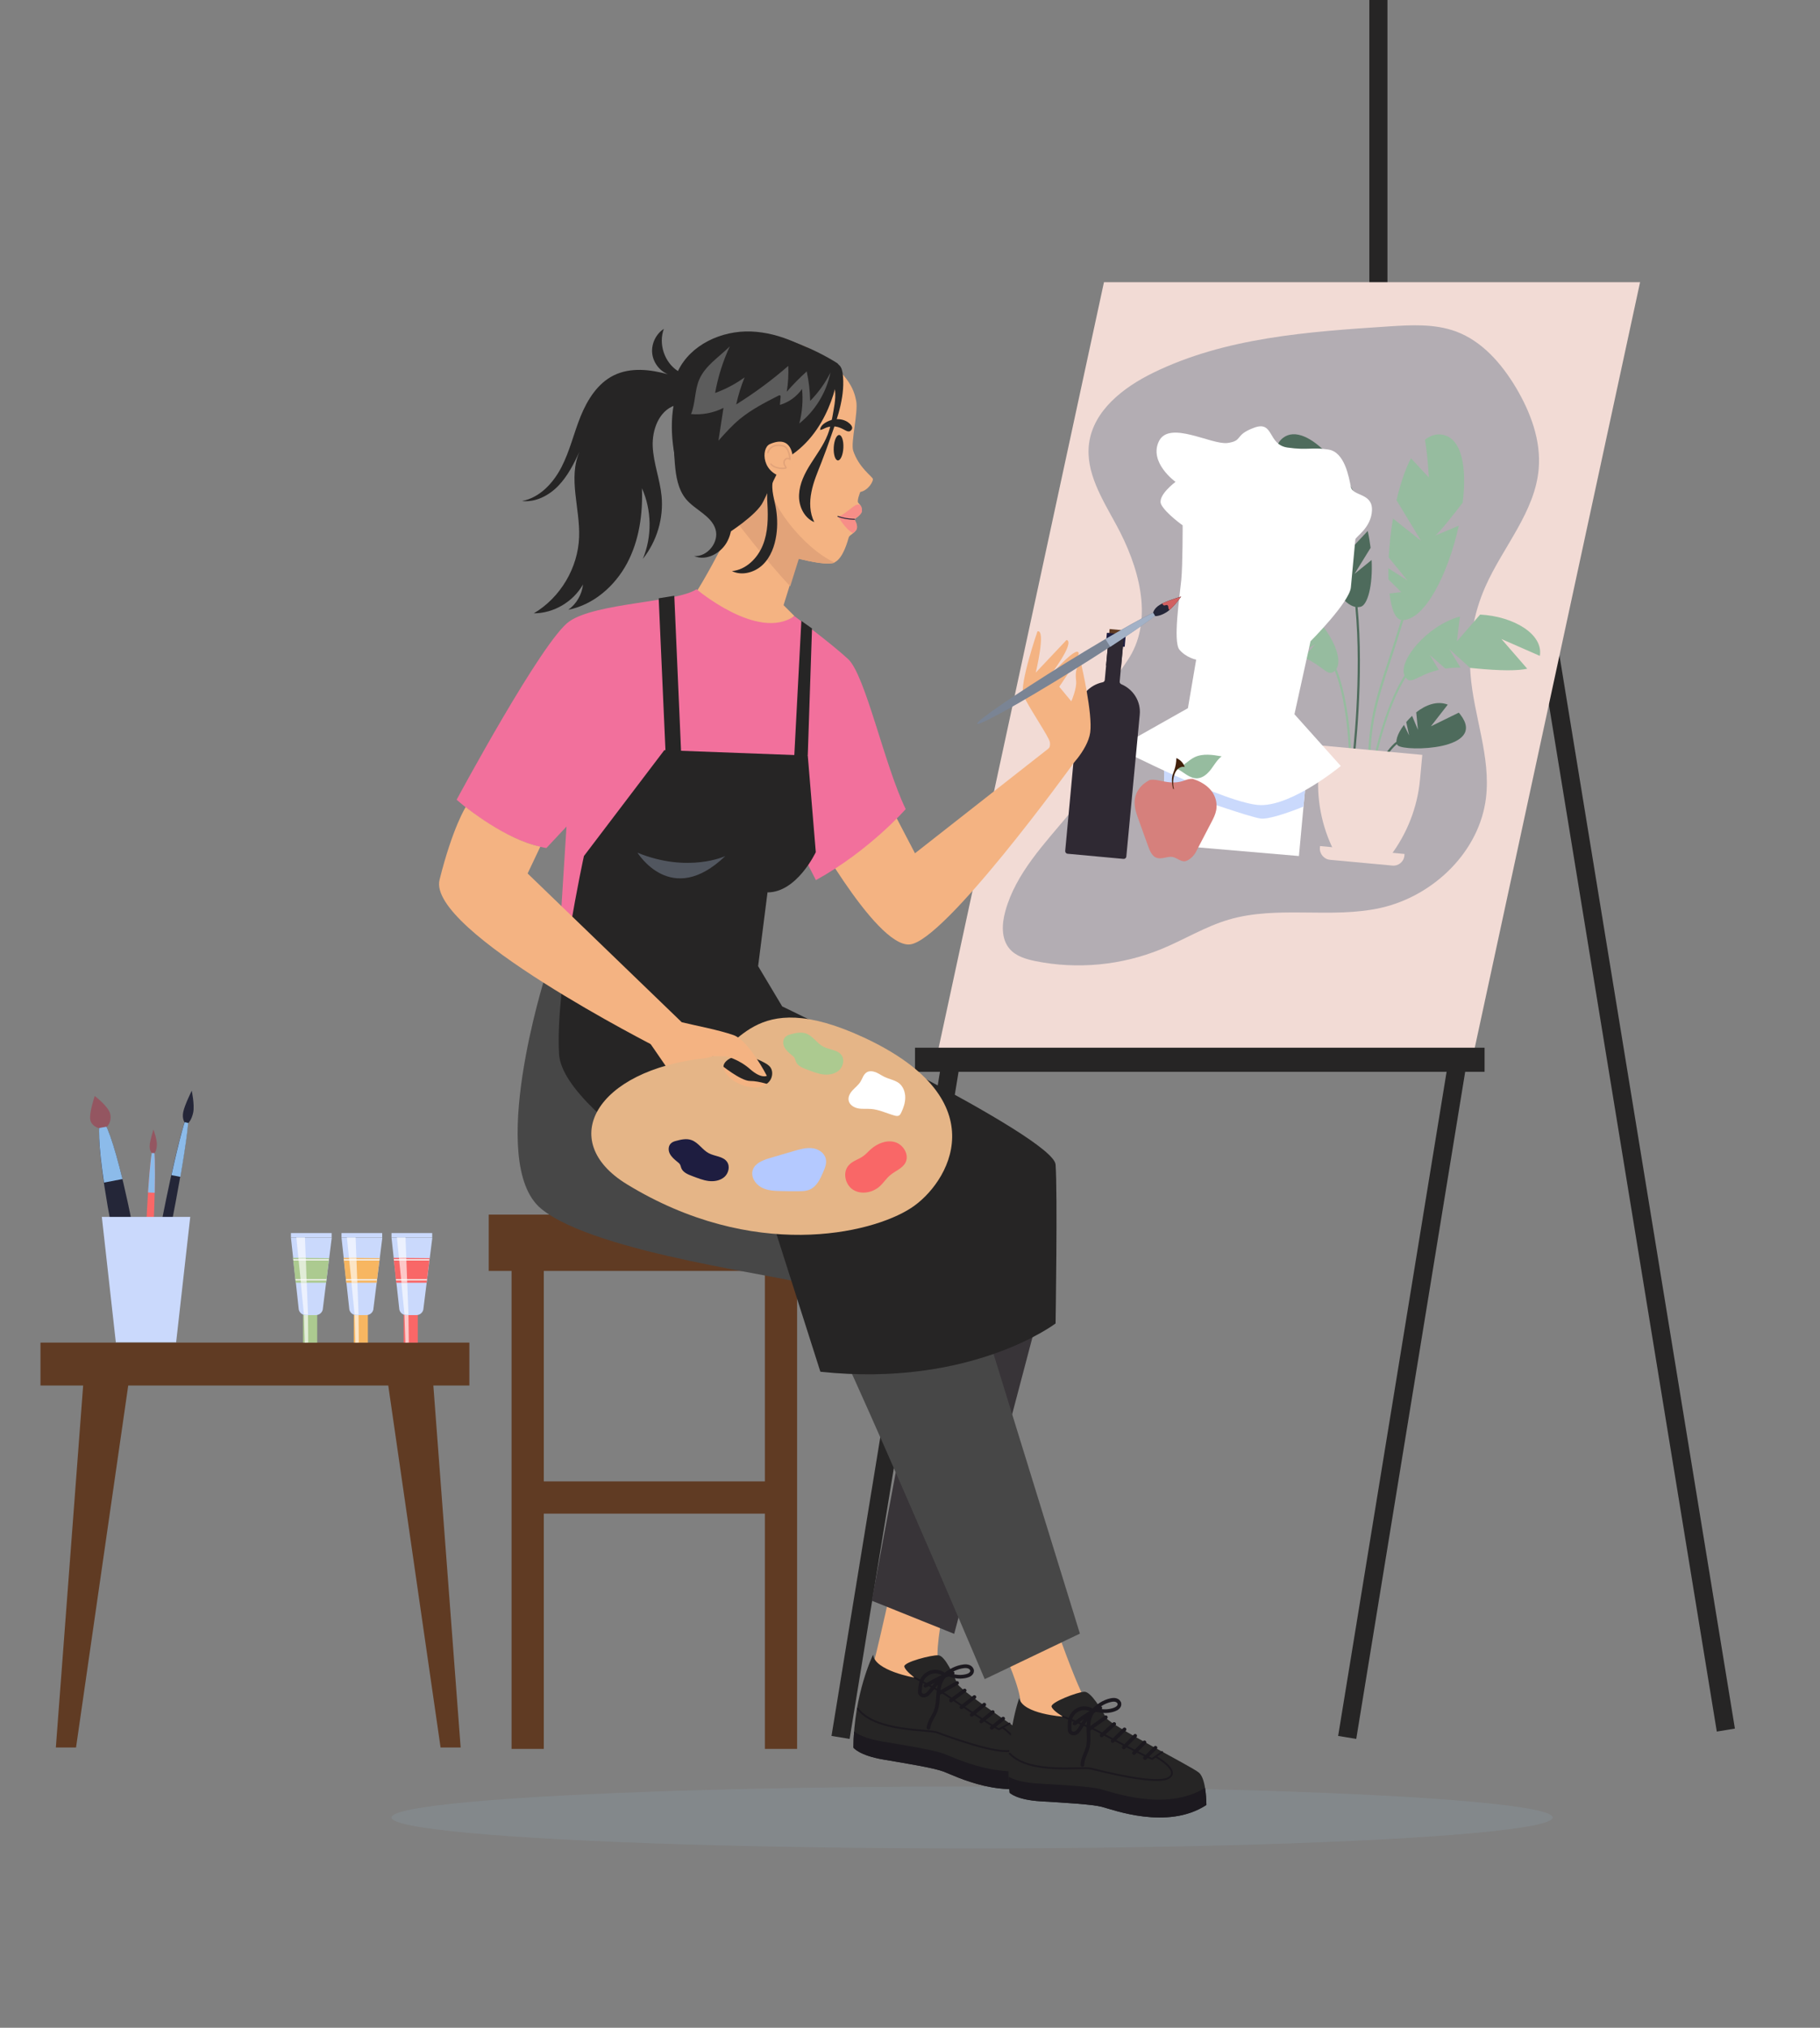 <?xml version="1.0" encoding="utf-8"?>
<!-- Generator: Adobe Illustrator 25.2.0, SVG Export Plug-In . SVG Version: 6.00 Build 0)  -->
<svg version="1.1" id="Layer_1" xmlns="http://www.w3.org/2000/svg" xmlns:xlink="http://www.w3.org/1999/xlink" x="0px" y="0px"
	 viewBox="0 0 1587.1 1767.8" style="enable-background:new 0 0 791.2 500;" xml:space="preserve">
<rect x="0" y="0" width="1587.1" height="1767.8" fill="#808080" stroke="none"/>
<style type="text/css">
	.st0{fill:#FFFFFF;}
	.st1{opacity:0.1;fill:#A7D3F9;}
	.st2{fill:#262525;}
	.st3{fill:none;stroke:#262525;stroke-width:16;stroke-miterlimit:10;}
	.st4{fill:#F2DBD5;}
	.st5{opacity:0.52;fill:#7A8494;}
	.st6{fill:#4E6B5C;}
	.st7{fill:#96BC9F;}
	.st8{fill:#CAD9FC;}
	.st9{fill:#603B23;}
	.st10{fill:#2F2933;}
	.st11{fill:#1E1D40;}
	.st12{fill:#D6807C;}
	.st13{fill:#42210B;}
	.st14{fill:#F4B382;}
	.st15{fill:#1C191F;}
	.st16{fill:none;stroke:#1C191F;stroke-width:1.609;stroke-linecap:round;stroke-linejoin:round;stroke-miterlimit:10;}
	.st17{fill:none;stroke:#1C191F;stroke-width:3.218;stroke-linecap:round;stroke-linejoin:round;stroke-miterlimit:10;}
	.st18{fill:#383438;}
	.st19{fill:#474747;}
	.st20{fill:#F2709C;}
	.st21{fill:#E2A379;}
	.st22{opacity:0.61;fill:#F9788E;}
	.st23{fill:none;stroke:#E2A379;stroke-width:1.271;stroke-linecap:round;stroke-linejoin:round;stroke-miterlimit:10;}
	.st24{fill:none;stroke:#242638;stroke-width:0.827;stroke-linecap:round;stroke-linejoin:round;stroke-miterlimit:10;}
	.st25{fill:#E5B587;}
	.st26{opacity:0.25;fill:#FFFFFF;}
	.st27{fill:#ACCA90;}
	.st28{fill:#F96767;}
	.st29{fill:#B4C9FF;}
	.st30{fill:#7A8494;}
	.st31{fill:#A3B1C6;}
	.st32{fill:#242638;}
	.st33{fill:#D16161;}
	.st34{fill:#8CBBEA;}
	.st35{fill:#945661;}
	.st36{fill:#F7B661;}
	.st37{opacity:0.64;fill:#FFFFFF;}
	.st38{fill:#F2F2F2;}
</style>
<rect x="4187.4" y="189.2" class="st0" width="2489.6" height="2000"/>
<g>
	<ellipse class="st1" cx="847.7" cy="1584.5" rx="506.3" ry="27"/>
	<g>
		<rect x="1194.1" class="st2" width="15.8" height="401.5"/>
		<line class="st3" x1="1341.4" y1="507.8" x2="1505" y2="1508.3"/>
		<polygon class="st4" points="1430.2,246 962.7,246 817.8,916.9 1285.3,916.9 		"/>
		<rect x="797.9" y="913.4" class="st2" width="496.7" height="21"/>
		<line class="st3" x1="1271.3" y1="923.9" x2="1174.8" y2="1514.7"/>
		<line class="st3" x1="829.5" y1="923.9" x2="733" y2="1514.7"/>
	</g>
	<path class="st5" d="M1295.3,511.4c15.3-34.6,43.3-65,46.5-102.7c2.1-24.8-7.1-49.3-19.8-70.7c-12.5-20.9-29.4-40.5-52.3-49
		c-18.7-6.9-39.3-5.7-59.1-4.4c-70,4.6-142,9.6-205,40.4c-26,12.7-52.1,32.9-55.9,61.6c-3.3,25.2,11.6,48.6,23.7,70.9
		c19.4,35.6,32.7,80.9,11.6,115.5c-5.2,8.5-12.5,16.3-14,26.2c-0.9,5.9,0.3,12,0.9,18c3.1,34.1-17.4,65.7-39.2,92
		c-21.9,26.4-46.9,52.1-56,85.1c-3.1,11.1-3.8,24.3,3.8,33c5.5,6.4,14.2,8.9,22.4,10.6c36.5,7.4,75.2,3.7,109.6-10.4
		c19.8-8.1,38.2-19.6,58.8-25.7c42.9-12.7,89.7-0.5,133.2-10.4c45.8-10.5,85.6-49,91.3-95.6c4.4-36.3-10.8-71.9-13.5-108.4
		C1280.3,561.4,1284.8,535.1,1295.3,511.4z"/>
	<g>
		<g>
			<path class="st6" d="M1163.2,462.7c-5.4-2-18.2-3.7-26.7-4.7c-0.3-0.6-0.7-1.2-1-1.7c-1.7-2.6-3.7-6-5.9-9.9l26.8-0.9l-31.8-8.4
				c-10-19.6-19-45.3-5.7-55.4c10.2-7.8,25.3-0.3,39.3,14.7l-2.3,35l11.6-23.7c5.9,8.1,11.4,17.4,15.8,27.1l-7.1,24.6l10.7-16.1
				c0.1,0.3,0.3,0.7,0.4,1c0.9,2.4,1.7,4.7,2.4,7.1l-13.6,29.2l16.6-17.7c1.1,5,1.9,9.9,2.5,14.7l-14,22.7l14.9-12.1
				c1.1,22.3-3.5,39.3-9.6,40.8c-18.8,4.6-36.4-44-47.2-66C1149.2,462.5,1163.2,462.7,1163.2,462.7z"/>
			<path class="st6" d="M1180,662.8C1180,662.8,1180,662.8,1180,662.8c-0.5-0.1-0.9-0.5-0.8-1c0.1-0.7,8.6-71.2,2.7-132.9
				c-6-61.6-52.8-133.4-53.3-134.1c-0.3-0.4-0.2-1,0.3-1.3c0.4-0.3,1-0.2,1.3,0.3c0.5,0.7,47.6,72.9,53.6,134.9
				c6,61.9-2.6,132.6-2.7,133.3C1181,662.5,1180.5,662.8,1180,662.8z"/>
			<path class="st7" d="M1221.9,516.2l-11.1-11c-0.1-3.2-0.1-6.4-0.1-9.8l16.6,10.6l-16.3-20c0.6-10.9,1.8-22.6,3.7-34l24.5,19.5
				l-21.4-35.4c3.2-13.8,7.4-26.6,12.6-36.6l15.6,16.8c-0.9-15-2.1-25.6-3.4-32.9c4.5-3.6,9.4-5.3,14.7-4.5
				c17.7,2.7,22,28.9,18.2,59.4c-7.7,10-20.3,26-23.9,28.6l20.5-8.6c-9,41.2-29.5,82.8-49.4,82.3c-5.8-0.1-9.4-9.3-11-23.2
				L1221.9,516.2z"/>
			<path class="st7" d="M1193.7,672.5c-0.5,0-0.8-0.4-0.8-0.9c-0.3-40.9,6.4-61.4,17.6-95.3c3.4-10.3,7.2-21.9,11.4-35.8
				c18-59.5,33-143.4,33.2-144.2c0.1-0.5,0.6-0.8,1.1-0.7c0.5,0.1,0.8,0.6,0.7,1.1c-0.1,0.8-15.2,84.8-33.2,144.4
				c-4.2,13.9-8,25.6-11.4,35.9c-11.4,34.9-17.7,54.1-17.5,94.7C1194.7,672.1,1194.3,672.5,1193.7,672.5
				C1193.8,672.5,1193.7,672.5,1193.7,672.5z"/>
			<path class="st7" d="M1273.1,537.5c-1,7.4-2.6,21.6-2.6,21.6l20.2-23.3c29.2,1.5,55.3,17.1,52.1,36l-33.5-14.7l22.5,25.9
				c-7.7,1.7-21.7,2.1-47.5-0.5c-0.8-0.1-1.6-0.1-2.3-0.2l-18.2-16.4l9.8,16.1c-4.9,0-9.3,0.3-13.2,0.9l-13.6-11.9l7.9,13
				c-19.9,4.6-25,15-29.9,4.9C1219,576.7,1244,545.4,1273.1,537.5z"/>
			<path class="st7" d="M1196.7,672.3C1196.7,672.3,1196.7,672.3,1196.7,672.3c-0.6-0.1-0.9-0.6-0.8-1.1c0.1-0.5,9.5-53,29.6-83.5
				c20.2-30.7,60.3-30.8,81.8-30.9l0.9,0c0.5,0,0.9,0.4,0.9,0.9c0,0.5-0.4,0.9-0.9,0.9l-0.9,0c-21.2,0.1-60.6,0.3-80.3,30.1
				c-19.9,30.1-29.2,82.2-29.3,82.8C1197.6,672,1197.2,672.3,1196.7,672.3z"/>
			<path class="st7" d="M1127.3,523.9c-0.4,7.5-1.4,21.7-1.4,21.7l-15.6-26.6c-29-4-57.6,6.6-57.9,25.8l35.6-8.3l-26.9,21.3
				c7.2,3,20.9,6.1,46.8,8.3c0.8,0.1,1.6,0.2,2.3,0.2l20.9-12.8l-12.6,14c4.9,0.9,9.1,2.1,12.8,3.4l15.6-9.2l-10.2,11.3
				c18.7,8.2,21.8,19.3,28.5,10.3C1173.3,572.5,1154.5,537.1,1127.3,523.9z"/>
			<path class="st7" d="M1177.5,670.5c-0.5,0-0.8-0.4-0.8-0.9c0-0.5,0.4-53.5-13.5-86.8c-13.8-32.9-52.5-40.4-73.4-44.4l-0.8-0.2
				c-0.5-0.1-0.8-0.6-0.7-1.1c0.1-0.5,0.6-0.9,1.1-0.7l0.8,0.2c21.1,4.1,60.5,11.7,74.7,45.5c14.1,33.6,13.7,87,13.7,87.5
				C1178.5,670.1,1178.1,670.5,1177.5,670.5C1177.6,670.5,1177.6,670.5,1177.5,670.5z"/>
			<path class="st6" d="M1228.8,641.2l-2.5-11.7c1.5-1.8,3.3-3.7,5.1-5.4l5.1,12.2l-1.5-15.3c8.2-6.4,18.2-10.3,27.5-6.7l-14.7,18.9
				l24.3-11.9c0.5,0.5,0.9,1.1,1.4,1.7c23.9,31.1-47.7,32.4-54.4,27c-3.2-2.6-0.6-10.3,5.2-18L1228.8,641.2z"/>
			<path class="st6" d="M1204.4,677.3c-0.4,0-0.8-0.4-0.8-0.9c-0.7-15.6,8.1-24.2,12.3-28.3c4.8-4.6,29.2-12.8,30.3-13.2
				c0.5-0.2,1,0.1,1.2,0.6c0.2,0.5-0.1,1-0.6,1.2c-0.3,0.1-25.1,8.4-29.6,12.8c-4,3.9-12.4,12.1-11.8,26.9c0,0.5-0.4,0.9-0.9,1
				C1204.5,677.3,1204.4,677.3,1204.4,677.3z"/>
		</g>
		<path class="st4" d="M1240.3,658.1l-88.3-8.2l-2,21.4c-2.3,24.3,2.3,48.7,13.2,70.4l0,0l49.1,4.6l0,0c14.7-19.4,23.8-42.5,26-66.8
			L1240.3,658.1z"/>
		<path class="st4" d="M1214.1,754.6l-54.2-5c-5.4-0.5-9.4-5.3-8.9-10.7l0.1-1.3l73.7,6.9l-0.1,1.3
			C1224.3,751.2,1219.5,755.2,1214.1,754.6z"/>
	</g>
	<g>
		<polygon class="st0" points="1139.4,674 1132.7,746.3 1016,736.3 1014.9,660.7 		"/>
		<path class="st8" d="M1136.7,703.2l2.7-29.3l-124.5-13.2l0.4,25.5c24.3,8.6,74,26,83.9,27.4C1106,714.5,1122.4,708.9,1136.7,703.2
			z"/>
		<path class="st0" d="M974.4,652.1c0,0,96.7,49.6,125.1,49.8c28.4,0.2,69.7-34.1,69.7-34.1l-40.4-45.1l14-63.6c0,0,34-34.1,35.2-47
			c1.2-12.9,3.7-39.4,3.9-41.8c0.2-2.4,13.9-10.1,14.5-25.4c0.6-15.3-16.7-12.1-18.4-20.4s-5.3-30.5-19.7-32.6
			c-14.4-2.2-17.9,0.8-35.5-1.7c-17.6-2.5-11.6-23.8-29.2-17.3c-17.6,6.5-9.2,11.3-23.1,13.3c-14,1.9-50.8-20.1-59.9-1.5
			c-9,18.6,14.5,35.4,14.5,35.4s-16.5,12.2-12.4,19.9c4.1,7.7,18.6,18,18.6,18s0.1,34.1-1.2,47.7c-1.3,13.7-7.4,53.6-1.6,60.7
			c5.8,7,14.6,8.7,14.6,8.7l-7.2,42.3L974.4,652.1z"/>
	</g>
	<g>
		<path class="st9" d="M978.7,559l-11.6-1.1c-0.2,0-0.3-0.2-0.3-0.4l0.8-8.8c0-0.2,0.2-0.3,0.4-0.3l11.6,1.1c0.2,0,0.3,0.2,0.3,0.4
			l-0.8,8.8C979.1,558.9,978.9,559,978.7,559z"/>
		<path class="st10" d="M976.4,594.2l3.5-37.9c0.1-1.3-0.8-2.4-2.1-2.5l-8.4-0.8c-1.3-0.1-2.4,0.8-2.5,2.1l-3.5,37.7
			c-0.1,1-0.8,1.8-1.8,2c-11.2,2.3-20.1,11.5-21.2,23.2l-11.5,123.8c-0.1,1.3,0.8,2.4,2.1,2.5l48.7,4.5c1.3,0.1,2.4-0.8,2.5-2.1
			L993.9,623c1.1-11.6-5.7-22.1-16.1-26.5C976.9,596.1,976.3,595.2,976.4,594.2z"/>
		<path class="st11" d="M980.4,563.9l-15.7-1.5c-0.2,0-0.4-0.2-0.4-0.4l0.9-9.9c0-0.2,0.2-0.4,0.4-0.4l15.7,1.5
			c0.2,0,0.4,0.2,0.4,0.4l-0.9,9.9C980.8,563.8,980.6,563.9,980.4,563.9z"/>
		<path class="st10" d="M977.6,581.4l0.1-0.9l2.1-22.7c0.1-1-0.9-2-2.2-2.1l-8.4-0.8c-1.3-0.1-2.4,0.6-2.5,1.7l-2.1,22.6l-0.1,1
			L977.6,581.4z"/>
	</g>
	<g>
		<g>
			<g>
				<path class="st7" d="M1044.4,678.5c4.8-0.4,8.7-4,11.7-7.9c2.9-3.9,5.3-8.2,9.2-11.2c-7.9-1.4-16.3-2.7-23.5,0.7
					c-5.6,2.7-9.8,8-15.7,9.9c3.1,1.5,5.8,3.7,8.7,5.5C1037.6,677.3,1041,678.8,1044.4,678.5z"/>
			</g>
		</g>
		<path class="st12" d="M1060.6,698.9c-1.9-10.2-10.3-16.6-20.5-19.9c-1.2,0-2.4,0.1-3.6,0.3c-2,0.4-3.8,1.3-5.7,1.8
			c-5.6,1.7-11.6,1.1-17.4-0.1c-3.4-0.7-6.8-1.6-10.2-1.1c-0.3,0-0.5,0.1-0.8,0.2c-7.4,3.8-13,10.6-13,19.6c0,5.2,1.8,10.3,3.6,15.2
			c2.6,7.2,5.2,14.5,7.8,21.7c2.2,6,4.2,11.6,10.6,11.7c3.6,0,6.5-1.4,10.1-1.3c4.1,0.1,8.1,4.6,12.1,3.8c3.5-0.7,7.5-4.7,9.2-7.9
			c4.5-8.7,9-17.4,13.6-26.1c1.8-3.4,3.5-6.8,4.2-10.6C1061,703.8,1061,701.3,1060.6,698.9z"/>
		<g>
			<path class="st13" d="M1025.8,660.9c0,3.6-0.6,7.2-1.8,10.6c-0.5,1.4-1.1,2.8-1.5,4.2c-1,3.7-0.5,7.7,0.3,11.4
				c0.1,0.5,0.6,1.1,0.9,0.8c-1-4-0.9-8.2,0.3-12.1c0.6-2.1,1.6-4.1,3.2-5.5c1.6-1.4,3.9-2.2,5.9-1.6
				C1032,665.2,1029.2,662.3,1025.8,660.9z"/>
		</g>
	</g>
	<g>
		<g>
			<g>
				<rect x="426.2" y="1058.9" class="st9" width="285.8" height="49.1"/>
				<rect x="667" y="1086.4" class="st9" width="28.1" height="438.3"/>
				<rect x="446.1" y="1086.4" class="st9" width="28.1" height="438.3"/>
				<rect x="451.9" y="1291.5" class="st9" width="226.7" height="28.1"/>
			</g>
		</g>
		<path class="st14" d="M818.9,1450.6c-7.5-12.3,18.4-114.7,18.4-114.7l-50,1.8c0,0-20.1,93.3-25.9,113.8
			c-5.7,20.5,37.2,39.3,37.2,39.3L818.9,1450.6z"/>
		<g>
			<g>
				<path class="st2" d="M761.4,1442.5c0,0-16.8,33.8-17.2,81.1c0,0,4.9,6.8,26.2,10.4c21.3,3.6,43.6,7.2,52.5,10.5
					c8.9,3.3,54.6,26.8,90.8,8.2c0,0,2.6-22.4-3.5-28.7c-6-6.3-72-48.9-75.3-56.1c-3.3-7.2-10.7-24.4-16.6-24.8
					c-5.9-0.4-30.5,6-29.7,9.8c0.8,3.8,9,9.7,9,9.7S762.6,1456.6,761.4,1442.5z"/>
				<path class="st15" d="M823,1528.9c-9.1-3.3-31.7-7-53.3-10.6c-15-2.5-22-6.5-24.9-8.8c-0.4,4.5-0.6,9.2-0.6,14.1
					c0,0,4.9,6.8,26.2,10.4c21.3,3.6,43.6,7.2,52.5,10.5c8.9,3.3,54.6,26.8,90.8,8.2c0,0,0.8-7.4,0.4-14.9
					C877.5,1555.2,831.9,1532.1,823,1528.9z"/>
				<path class="st16" d="M797.7,1462.7c0,0,23.9,12.3,28.8,15.9c4.9,3.6,40.6,27.7,44.6,29l9.2-5"/>
				<path class="st16" d="M874.3,1506.1c0,0,20.4,14.3,9.2,19.6c-11.2,5.3-58.4-12.4-66.3-15.3c-7.9-2.9-53.6-0.3-69.2-20.7"/>
				<line class="st17" x1="864.8" y1="1506.3" x2="874.8" y2="1498.3"/>
				<line class="st17" x1="855.7" y1="1500.8" x2="865.7" y2="1492.6"/>
				<line class="st17" x1="847.4" y1="1495" x2="858.3" y2="1486.1"/>
				<line class="st17" x1="838.4" y1="1488.4" x2="849.7" y2="1479.5"/>
				<line class="st17" x1="829.3" y1="1482.5" x2="841.2" y2="1473.8"/>
				<line class="st17" x1="819.1" y1="1476" x2="834.6" y2="1467.2"/>
				<path class="st17" d="M807,1469.7c0,0,15.5-9.4,23.7-11.1"/>
				<path class="st17" d="M824.1,1460.5c-2.9-2.6-7-3.7-10.8-3c-3.8,0.7-7.2,3.2-9,6.6c-1.6,3.1-1.9,6.7-2.1,10.1
					c0,0.8-0.1,1.5,0.2,2.2c0.7,1.7,3.1,2.2,4.8,1.5c1.7-0.7,2.9-2.2,4.1-3.7c3.8-4.9,7.8-9.8,12.5-13.8c4.8-4,10.5-7,16.7-7.7
					c1.5-0.2,3.2-0.1,4.6,0.5c1.4,0.6,2.6,2,2.6,3.5c0,2.5-2.8,4-5.2,4.5c-4.2,1-8.7,0.8-12.9-0.6c-1.1-0.4-2.3-0.8-3.5-0.6
					c-1.3,0.2-2.3,1.1-3.2,2.1c-3.3,3.9-4.3,9.3-4.7,14.4c-0.4,5.1-0.5,10.4-2.3,15.2c-1.9,5-5.7,9.3-6.2,14.6"/>
			</g>
		</g>
		<path class="st14" d="M946.9,1482.3c-8.8-11.4-41.2-106.9-41.2-106.9l-52.6,20.2c0,0,40.3,72.8,36.8,93.8
			c-3.5,21,41.2,35.1,41.2,35.1L946.9,1482.3z"/>
		<g>
			<g>
				<path class="st2" d="M888.8,1480.4c0,0-13,35.4-8.4,82.5c0,0,5.6,6.2,27.1,7.5c21.5,1.3,44.1,2.5,53.3,4.8
					c9.2,2.3,57.2,20.7,91.2-1.6c0,0,0.2-22.5-6.5-28.2c-6.7-5.6-76.8-40.9-80.8-47.7c-4-6.8-13.3-23.1-19.2-22.8
					c-5.9,0.2-29.7,9.3-28.5,13c1.2,3.7,10,8.7,10,8.7S891.6,1494.3,888.8,1480.4z"/>
				<path class="st15" d="M959.4,1559.7c-9.4-2.3-32.3-3.5-54.2-4.8c-15.2-0.9-22.6-4.1-25.7-6c0.1,4.5,0.4,9.2,0.9,14
					c0,0,5.6,6.2,27.1,7.5c21.5,1.3,44.1,2.5,53.3,4.8c9.2,2.3,57.2,20.7,91.2-1.6c0,0,0-7.5-1.2-14.9
					C1016.4,1580,968.6,1561.9,959.4,1559.7z"/>
				<path class="st16" d="M927.1,1496.6c0,0,25.1,9.7,30.3,12.7c5.2,3,43.4,23.2,47.4,24.1l8.6-6"/>
				<path class="st16" d="M1007.9,1531.5c0,0,21.8,12,11.2,18.5c-10.6,6.5-59.4-6-67.6-8.1c-8.1-2.1-53.3,5.5-71-13.1"/>
				<line class="st17" x1="998.5" y1="1532.7" x2="1007.6" y2="1523.7"/>
				<line class="st17" x1="988.9" y1="1528.3" x2="998" y2="1519"/>
				<line class="st17" x1="980" y1="1523.4" x2="989.9" y2="1513.3"/>
				<line class="st17" x1="970.3" y1="1517.8" x2="980.6" y2="1507.7"/>
				<line class="st17" x1="960.7" y1="1512.9" x2="971.6" y2="1503"/>
				<line class="st17" x1="949.8" y1="1507.5" x2="964.3" y2="1497.1"/>
				<path class="st17" d="M937.1,1502.6c0,0,14.4-11.1,22.4-13.6"/>
				<path class="st17" d="M953.1,1491.6c-3.1-2.2-7.3-3-11-1.9c-3.7,1.1-6.8,4-8.3,7.6c-1.3,3.2-1.2,6.8-1,10.3
					c0,0.8,0.1,1.5,0.5,2.2c0.9,1.6,3.3,1.9,4.9,1c1.6-0.9,2.7-2.5,3.7-4.1c3.3-5.3,6.7-10.6,11-15.1c4.3-4.5,9.7-8.1,15.8-9.4
					c1.5-0.3,3.1-0.5,4.6,0c1.5,0.5,2.8,1.7,2.9,3.3c0.2,2.5-2.3,4.2-4.7,5c-4.1,1.4-8.6,1.7-12.8,0.8c-1.2-0.2-2.4-0.6-3.6-0.3
					c-1.2,0.3-2.2,1.4-2.9,2.4c-2.8,4.3-3.2,9.7-3.1,14.8c0.1,5.1,0.7,10.4-0.6,15.3c-1.4,5.1-4.7,9.9-4.6,15.2"/>
			</g>
		</g>
		<path class="st14" d="M692.7,537l-9.4-9.4l17.5-56.1l-51.4-33.9c0,0-38.6,78.3-49.1,87.7c-10.5,9.4,59.6,40.9,59.6,40.9L692.7,537
			z"/>
		<path class="st14" d="M700.9,711.2c0,0,61.9,114.5,92.3,112.2c30.4-2.3,141.7-156.3,141.7-156.3l-17.8-16.7l-119.2,93.5L757,665.6
			L700.9,711.2z"/>
		<polygon class="st18" points="913.6,1115.6 832.1,1424.4 760.2,1395.5 814.3,1106.2 		"/>
		<path class="st19" d="M475.3,851.6c0,0-51.4,162.3-3.5,202.1c47.9,39.7,220.9,59.6,232.6,66.6c11.7,7,154.3,343.6,154.3,343.6
			l83-39.7L838.8,1091l-133.2-86.5L530.3,871.3L475.3,851.6z"/>
		<path class="st20" d="M607.4,513.7c0,0,53.8,45.6,85.3,23.4c0,0,31.6,23.4,46.8,37.4c15.2,14,31.6,92.3,50.3,130.9
			c0,0-31.6,36.2-78.3,61.9l-21-40.9L487,831.6l7-111l-17.5,18.7c0,0-33.9-3.5-78.3-42.1c0,0,74.8-139.1,98.2-155.4
			C519.7,525.4,589.9,525.4,607.4,513.7z"/>
		<polygon class="st2" points="580.5,658.6 574.4,521.6 588,519.4 594.1,659.2 		"/>
		<polygon class="st2" points="704.4,658.6 708.1,547.9 698.8,541.3 692.3,665.3 		"/>
		<path class="st2" d="M509.2,746.3l70.1-92.3l125.1,4.7l7,84.2c0,0-16.4,35.1-42.1,35.1l-8.2,64.3l21,35.1
			c0,0,236.7,113.4,238.4,137.9c1.8,24.5,0,138.5,0,138.5s-73.6,56.1-205.1,42.1l-38.6-121c0,0-185.8-98.2-189.3-156
			C484.1,860.8,509.2,746.3,509.2,746.3z"/>
		<path class="st14" d="M471.2,738.1l-11.1,23.4l134.4,129.7l-21,22.2c0,0-201.3-101.9-190.2-146.4c11.4-45.6,22.8-63.4,22.8-63.4
			S440.8,731.9,471.2,738.1z"/>
		<path class="st14" d="M930.3,671.5c0,0,18.1-16.8,20.4-32.9c2.3-16.1-7.7-59-7.7-59s-6.3-0.6-4.6,13.8c0.8,6.9-4.2,18-4.2,18
			l-10.5-12.7c0,0,18-25.8,16.9-29.5c-1.9-6.6-25.9,21.1-25.9,21.1s23.3-30.2,15.4-32.4l-26.9,28.5c0,0,9.2-37.9,1.5-36
			c0,0-16.1,46.7-12.2,55.9c3.8,9.2,22.2,36,23,40.6c0.8,4.6-1.5,6.1-1.5,6.1L930.3,671.5z"/>
		<path class="st14" d="M705.4,303.6c34.6,20.7,39.2,35.8,41.2,45.8c2,10-4.9,36.4-2.6,43.5c4.9,14.9,16.8,22.6,17.2,24.7
			c0.3,2.1-3.9,9.9-11,11.3c0,0-3.2,7.7-1.8,9.4c1.4,1.7,3.6,3.1,3.2,7.5c-0.3,2.9-6.5,6.9-6.5,6.9s3.1,4.8,2.1,8.2
			c-1,3.5-6.3,5.4-7,7.4c-0.7,2-4.6,18.6-12.7,22.1c-8,3.5-37.6-4.9-41.9-6.4s-66.1-40.8-66.1-40.8s-59.7-63-12.9-122.9
			C643.6,272.9,705.4,303.6,705.4,303.6z"/>
		<path class="st21" d="M728,490.5c-27.7-12.4-60.4-55.1-56.9-73.2c3.5-18.1-31.6,33.9-31.6,33.9s26.9,35.9,49.6,59.9l7.5-23.9
			C707.3,489.8,722.6,492.9,728,490.5z"/>
		
			<ellipse transform="matrix(5.304085e-02 -0.999 0.999 5.304085e-02 302.253 1099.96)" class="st2" cx="731.1" cy="390.6" rx="11.1" ry="4.2"/>
		<path class="st2" d="M741.9,375.4c3.1-2.8-0.4-5.8-2.6-7.4c-4.1-2.7-9.3-3.2-14.1-1.9c-2.4,0.7-5,1.9-7,3.5c-1.5,1.2-3,3.1-3,5.2
			c1.8,0,4.3-1.8,6.2-2.3c2.4-0.7,4.9-1,7.4-0.6c2.6,0.4,4.8,1.4,7.1,2.6C737.6,375.4,740.1,377.1,741.9,375.4z"/>
		<path class="st22" d="M751.6,445.8c0.3-2.8-0.6-4.3-1.6-5.6c-0.8-0.3-1.7-0.4-2.8-0.2c-3.3,0.7-12.4,10.4-16.5,10.1
			c0,0,7.1,12.3,13.3,14.6c1.4-1.1,2.7-2.3,3.1-3.9c1-3.5-2.1-8.2-2.1-8.2S751.3,448.8,751.6,445.8z"/>
		<path class="st2" d="M731.5,319.4c-0.1,10.9-8.7,59.9-47.7,81.2c0,0-12.7,25-18.3,36.8c-5.5,11.7-31.6,28.1-31.6,28.1
			s-33.8-30.8-35.6-35c-1.9-4.2-35.7-81.8,16.9-126.6c38.8-33.1,104.1,5.9,114.6,12.5C730.9,317,731.5,318.2,731.5,319.4z"/>
		<path class="st14" d="M565.6,907.7c0,0,28.5,40.8,28.9,43.4s45.1,15.8,45.1,15.8l21-7.5l12.3-13.1c0,0-10.5-3.9-18.8-3.9
			c-8.3,0-25.9-14.5-25.9-14.5l-17.1-18L565.6,907.7z"/>
		<g>
			<path class="st14" d="M691.3,399.2c0,0-0.1-20.8-20-12c-7.9,3.5-7.4,27.1,15.1,29.2C686.3,416.4,694,414.1,691.3,399.2z"/>
			<path class="st23" d="M669.6,394.6c0,0,2.1-8.7,13.4-5.8c5.4,1.3,5.9,11.6,5.9,11.6s-2.7-2.1-4.6,0.8c-1.9,2.9,1.1,5.8,1.1,6.6
				c0,0.8-9.5,1.4-13.1-3.2"/>
		</g>
		<path class="st24" d="M745.1,452.7c0,0-6.8,0.2-14.4-2.5"/>
		<path class="st25" d="M753.5,904.6c-100.4-46.7-108.7,14.6-139.1,18c-94.7,10.4-129.6,72-67.8,109.8
			c109.9,67.2,212.7,43.6,247.8,20.8C826.7,1032.4,871.5,959.5,753.5,904.6z M671.8,941.5c-2.1,3.4-6,5.6-9.9,6.3
			c-4,0.7-8.1,0.1-12-1c-6.7-1.9-13.3-5.6-17.1-11.4c-1.3-2.1-2.4-4.6-1.7-6.9c0.4-1.4,1.3-2.5,2.3-3.5c1.8-1.7,4.2-2.9,6.6-3.6
			c8.9-2.7,18.5,0.6,26.7,5.1c1.8,1,3.6,2.1,4.9,3.7C674,933.2,673.9,938,671.8,941.5z"/>
		<path class="st14" d="M594.5,891.2c14.6,3.5,31.7,6.6,45.1,11.2c13.4,4.7,29.1,35.5,29.1,35.5s-4.7,2.9-14.6-5.8
			c-9.9-8.8-21-11.2-21-11.2l-39.2-0.4l-20.5-7l3.5-19.9L594.5,891.2z"/>
		<path class="st2" d="M729.7,317.3c3.3,0.6,4.6,4.6,5.1,7.9c2.5,18.8-3.9,37.5-10.2,55.3c-2.7,7.7-5.4,15.3-8.4,22.9
			c-3.3,8.4-6.9,16.7-8.6,25.5c-1.8,8.8-1.6,18.3,2.5,26.3c-9-3.7-13.8-14.2-13.3-23.9c0.4-9.7,5-18.8,10.2-27
			c5.2-8.2,11.1-16.1,14.7-25.2c2.6-6.7,3.9-13.8,5.1-20.9c1.4-7.8,2.7-16,0.1-23.4c-1.2-3.5-3.3-6.7-3.5-10.4
			C723.3,320.9,726.1,316.7,729.7,317.3z"/>
		<path class="st2" d="M676.3,441.3c1.6,8.2,1.9,16.8,0.7,25.1c-1.4,9.6-4.9,19.3-11.9,26c-7,6.7-18.1,9.8-26.8,5.5
			c12.3-1.2,22.3-11.2,26.9-22.6c4.6-11.4,4.7-24.1,4-36.4c-0.5-8.3-0.6-18.2,6-23.1C671.5,423.6,674.6,432.8,676.3,441.3z"/>
		<path class="st2" d="M560.6,487.2c12.2-15.3,18.2-35.4,16.3-54.8c-1.4-14.5-7-28.4-7.7-43c-0.7-14.6,5.4-31.2,19.2-35.9
			c-1.4,16.9-1.3,33.8,0.1,50.7c0.9,10.9,2.7,22.4,9.7,30.9c7.9,9.5,22,14.4,25.7,26.2c3.5,11.2-6.9,24.3-18.6,23.5
			c11,4.7,24.3-2.9,29.4-13.7c5.2-10.8,4-23.5,1.4-35.2c-2.6-11.7-6.7-23.1-7-35.1c-0.9-29.4,22.2-56.1,50.2-65.3
			c15.9-5.2,34.2-6.3,46-18.1C704.6,302.2,680.6,290,655,289c-25.6-1-52.8,11.4-63.8,34.5c-11.8-7.5-17.2-23.7-12.3-36.8
			c-6.8,4.4-10.9,12.8-10.2,20.9c0.7,8.1,6.2,15.6,13.7,18.7c-15.5-4.3-32.6-6.2-47.1,0.9c-14.1,6.9-23.1,21.3-29,35.8
			c-5.9,14.6-9.4,30.1-16.6,44.1c-7.2,14-19,26.8-34.5,29.7c11.7,1.3,23.4-4.7,31.6-13.2c8.2-8.5,13.6-19.2,18.6-29.9
			c-10.2,22.9,0.5,49.4-0.4,74.4c-0.9,26.9-16.3,52.9-39.5,66.6c17.4,0,34.4-10.1,42.9-25.2c-0.9,8.7-5.7,17-12.8,22.1
			c22.1-4.4,40.6-20.7,51.2-40.5c10.6-19.9,13.8-42.9,13-65.4C568.4,444.9,568.7,467.7,560.6,487.2z"/>
		<path class="st26" d="M649.3,329c-3.1,7.6-5.5,15.5-7.3,23.6c16-10,31.2-21.2,45.4-33.6c0.3,7.5-0.1,15.1-1.3,22.5
			c5.4-6.2,11.2-12.1,17.4-17.7c1.8,8.5,2.8,17.1,3,25.7c7.2-7.3,13.2-15.7,17.7-24.8c-3.5,17.4-13.3,33.4-27.2,44.5
			c2.6-9.8,3.4-20.1,2.4-30.1c-4.6,6.6-11.5,11.6-19.3,13.9c0.2-2.3,0.4-4.6,0.6-6.9c0-0.4,0.1-0.9-0.2-1.2
			c-0.4-0.5-1.2-0.2-1.8,0.1c-11.8,6-23.6,12.1-33.8,20.5c-6.7,5.6-12.6,12.2-18.4,18.7c1.5-9.5,3-19.1,4.4-28.6
			c-8.7,4.4-18.6,6.3-28.3,5.4c3.9-9.5,3.1-20.5,7.1-30c5.2-12.2,17.3-19.7,26.7-29c-6,12.9-10.3,26.6-12.8,40.6
			C632.8,339.3,641.4,334.7,649.3,329z"/>
		<path class="st27" d="M689.6,901.7c4.3-1.2,9-2.2,13.2-0.7c6.1,2.1,9.6,8.6,15.2,11.5c5.3,2.8,12.5,2.6,15.9,7.5
			c2.8,4,1.3,10-2.3,13.2c-3.7,3.2-8.9,4.1-13.8,3.5c-4.8-0.6-9.4-2.5-14-4.2c-4-1.5-8.5-3.3-9.9-7.3c-0.3-0.8-0.4-1.7-0.8-2.5
			c-0.5-1.1-1.6-2-2.5-2.7c-2.5-2-5.1-4.2-6.6-7.1c-1.5-2.9-1.4-6.8,1-9C686.3,902.7,688,902.1,689.6,901.7z"/>
		<path class="st11" d="M589.7,994.6c4.3-1.2,9-2.2,13.2-0.7c6.1,2.1,9.6,8.6,15.2,11.5c5.3,2.8,12.5,2.6,15.9,7.5
			c2.8,4,1.3,10-2.3,13.2c-3.7,3.2-8.9,4.1-13.8,3.5c-4.8-0.6-9.4-2.5-14-4.2c-4-1.5-8.5-3.3-9.9-7.3c-0.3-0.8-0.4-1.7-0.8-2.5
			c-0.5-1.1-1.6-2-2.5-2.7c-2.5-2-5.1-4.2-6.6-7.1c-1.5-2.9-1.4-6.8,1-9C586.3,995.6,588,995,589.7,994.6z"/>
		<path class="st0" d="M771.2,938.8c-2.5-1.2-4.8-2.9-7.5-4c-2.6-1-5.8-1.4-8.1,0.2c-2.7,1.8-3.5,5.2-5.2,8c-1.8,2.9-4.6,5-6.9,7.5
			c-2.3,2.5-4.2,5.9-3.4,9.2c0.8,3.6,4.6,5.9,8.2,6.6s7.4,0.2,11.2,0.5c7.1,0.5,13.6,3.8,20.4,5.7c1.4,0.4,2.9,0.7,4.1,0
			c0.9-0.5,1.4-1.5,1.9-2.5c2-4.2,3.5-8.6,3.5-13.2c0-4.6-1.7-9.4-5.2-12.3C780.5,941.6,775.5,940.9,771.2,938.8z"/>
		<path class="st28" d="M752.5,1008.1c2.5-1.7,4.5-4.1,6.8-6.1c5.7-5.1,13.7-8.4,21.1-6.3c7.4,2.1,12.7,11.1,9.2,17.9
			c-2.7,5.1-8.9,7.2-13.3,10.9c-3.4,2.8-5.8,6.7-9.1,9.7c-6.2,5.6-16.1,7.5-23.2,3.1c-7.1-4.4-9.5-15.6-3.7-21.6
			C743.5,1012.1,748.5,1010.9,752.5,1008.1z"/>
		<path class="st29" d="M682.3,1038.4c-6.2-0.1-12.8-0.2-18.3-3.2c-5.5-2.9-9.6-9.6-7.5-15.4c2.1-5.9,8.9-8.4,14.9-10.2
			c7.1-2.1,14.1-4.2,21.2-6.2c5.1-1.5,10.4-3,15.7-2.4c5.3,0.6,10.6,4,11.8,9.2c1,4.1-0.8,8.3-2.5,12.2c-2.5,5.8-5.5,12-11.3,14.6
			c-3.5,1.6-7.4,1.5-11.2,1.5C690.8,1038.6,686.5,1038.5,682.3,1038.4z"/>
		<path class="st5" d="M632.5,746.3c0,0-32.1,15.2-76.6-2.9C556,743.3,585.2,791.8,632.5,746.3z"/>
		<g>
			<path class="st30" d="M934.2,585.4c44-27.3,78.7-51,77.4-53.1c-1.3-2.1-38,18.4-82.1,45.6c-44,27.3-78.7,51-77.4,53.1
				C853.5,633.1,890.2,612.7,934.2,585.4z"/>
			<path class="st31" d="M968.2,563.9c26.5-17.3,44.4-30.1,43.4-31.5c-0.9-1.5-20.3,8.8-47.6,24.8L968.2,563.9z"/>
			<path class="st32" d="M1005.6,534.1l1.8,3c0,0,3.7,0.4,9.6-3.2c5.9-3.6,13-13.8,13-13.8s-13.6,4-18.6,7.2
				C1006.3,530.3,1005.6,534.1,1005.6,534.1z"/>
			<path class="st33" d="M1019.7,531.9c5.2-4.4,10.3-11.8,10.3-11.8s-10.6,3.2-16.6,6c0.1,0.2,0.2,0.4,0.4,0.6
				c0.3,0.4,0.6,0.9,1.1,1.1c1,0.3,2.1-0.7,3.1-0.2c0.8,0.4,0.8,1.6,0.9,2.5C1019,530.7,1019.3,531.3,1019.7,531.9z"/>
		</g>
		<g>
			<rect x="35.3" y="1170.5" class="st9" width="374" height="37.4"/>
			<polygon class="st9" points="377.1,1197.4 401.7,1523.5 384.2,1523.5 336.8,1195.6 			"/>
			<polygon class="st9" points="73.3,1197.4 48.7,1523.5 66.3,1523.5 113.6,1195.6 			"/>
		</g>
	</g>
	<g>
		
			<ellipse transform="matrix(0.193 -0.981 0.981 0.193 -927.187 1002.598)" class="st32" cx="145.6" cy="1064.7" rx="93.8" ry="4.4"/>
		<path class="st34" d="M157.3,1026c5.4-31.2,8.1-53,6.4-53.3c-1.7-0.3-7.4,20.9-14.2,51.8L157.3,1026z"/>
		<path class="st32" d="M160.9,978.3l3.4,0.7c0,0,2.8-2.5,4.2-9.2c1.3-6.8-1.3-18.9-1.3-18.9s-6.3,12.7-7.4,18.5
			C158.6,975.2,160.9,978.3,160.9,978.3z"/>
	</g>
	<g>
		<path class="st32" d="M115.3,1067.2c-9.9-50.8-21.9-91.3-26.9-90.3c-4.9,1-0.9,43,9,93.8c9.9,50.8,21.9,91.3,26.9,90.3
			C129.3,1160.1,125.2,1118.1,115.3,1067.2z"/>
		<path class="st34" d="M106.8,1027.9c-7.5-30.8-14.7-51.7-18.3-51c-3.6,0.7-2.5,22.8,2.2,54.1L106.8,1027.9z"/>
		<path class="st35" d="M86.2,983.5l7.2-1.4c0,0,4.1-3.8,2.8-10.6c-1.3-6.8-13.6-16-13.6-16s-5,14.9-3.9,20.7
			C79.9,982.1,86.2,983.5,86.2,983.5z"/>
	</g>
	<g>
		
			<ellipse transform="matrix(4.393164e-02 -0.999 0.999 4.393164e-02 -942.982 1152.622)" class="st28" cx="130.7" cy="1069" rx="68.3" ry="3.2"/>
		<path class="st34" d="M134.9,1039.9c0.5-23,0.1-39-1.2-39.1c-1.3-0.1-3.1,15.8-4.6,38.8L134.9,1039.9z"/>
		<path class="st35" d="M132.3,1005.2l2.5,0.1c0,0,1.8-2.1,2-7.1c0.2-5-3-13.5-3-13.5s-3.1,9.8-3.3,14.1
			C130.3,1003.2,132.3,1005.2,132.3,1005.2z"/>
	</g>
	<polygon class="st8" points="165.9,1060.9 88.8,1060.9 101,1170.2 153.6,1170.2 	"/>
	<g>
		<g>
			<g>
				<rect x="308.5" y="1145.9" class="st36" width="12.3" height="24.6"/>
				<polygon class="st37" points="312.7,1146.4 312.9,1170.4 309.9,1170.6 309.2,1146.2 				"/>
			</g>
			<g>
				<path class="st8" d="M297.8,1079l6.7,61.4c0,3.3,2.7,6.1,6.1,6.1h9c3.3,0,6.1-2.7,6.1-6.1l7.7-61.4H297.8z"/>
				<polygon class="st37" points="302.5,1078.4 310.1,1078.4 312.7,1146.2 309.2,1145.9 				"/>
			</g>
			<rect x="297.8" y="1075" class="st8" width="35.5" height="3.9"/>
		</g>
		<polygon class="st36" points="299.6,1096.6 331.1,1096.9 328.5,1118.3 301.9,1118.3 		"/>
		<polygon class="st38" points="330.9,1097.8 299.8,1097.8 300,1098.9 330.8,1098.9 		"/>
		<polygon class="st38" points="328.8,1115.2 301.7,1115.2 301.8,1116.3 328.6,1116.3 		"/>
		<polygon class="st37" points="304.3,1096.6 310.8,1096.8 311.6,1118.3 306.6,1118.3 		"/>
	</g>
	<g>
		<g>
			<g>
				<rect x="352" y="1145.9" class="st28" width="12.3" height="24.6"/>
				<polygon class="st37" points="356.2,1146.4 356.5,1170.4 353.5,1170.6 352.7,1146.2 				"/>
			</g>
			<g>
				<path class="st8" d="M341.4,1079l6.7,61.4c0,3.3,2.7,6.1,6.1,6.1h9c3.3,0,6.1-2.7,6.1-6.1l7.7-61.4H341.4z"/>
				<polygon class="st37" points="346.1,1078.4 353.6,1078.4 356.2,1146.2 352.7,1145.9 				"/>
			</g>
			<rect x="341.4" y="1075" class="st8" width="35.5" height="3.9"/>
		</g>
		<polygon class="st28" points="343.2,1096.6 374.7,1096.9 372,1118.3 345.5,1118.3 		"/>
		<polygon class="st38" points="374.4,1097.8 343.4,1097.8 343.5,1098.9 374.3,1098.9 		"/>
		<polygon class="st38" points="372.3,1115.2 345.2,1115.2 345.3,1116.3 372.2,1116.3 		"/>
		<polygon class="st37" points="347.9,1096.6 354.3,1096.8 355.1,1118.3 350.1,1118.3 		"/>
	</g>
	<g>
		<g>
			<g>
				<rect x="264.3" y="1145.9" class="st27" width="12.3" height="24.6"/>
				<polygon class="st37" points="268.6,1146.4 268.8,1170.4 265.8,1170.6 265,1146.2 				"/>
			</g>
			<g>
				<path class="st8" d="M253.7,1079l6.7,61.4c0,3.3,2.7,6.1,6.1,6.1h9c3.3,0,6.1-2.7,6.1-6.1l7.7-61.4H253.7z"/>
				<polygon class="st37" points="258.4,1078.4 265.9,1078.4 268.6,1146.2 265,1145.9 				"/>
			</g>
			<rect x="253.7" y="1075" class="st8" width="35.5" height="3.9"/>
		</g>
		<polygon class="st27" points="255.5,1096.6 287,1096.9 284.4,1118.3 257.8,1118.3 		"/>
		<polygon class="st38" points="286.8,1097.8 255.7,1097.8 255.8,1098.9 286.6,1098.9 		"/>
		<polygon class="st38" points="284.7,1115.2 257.6,1115.2 257.7,1116.3 284.5,1116.3 		"/>
		<polygon class="st37" points="260.2,1096.6 266.7,1096.8 267.4,1118.3 262.4,1118.3 		"/>
	</g>
</g>
</svg>
